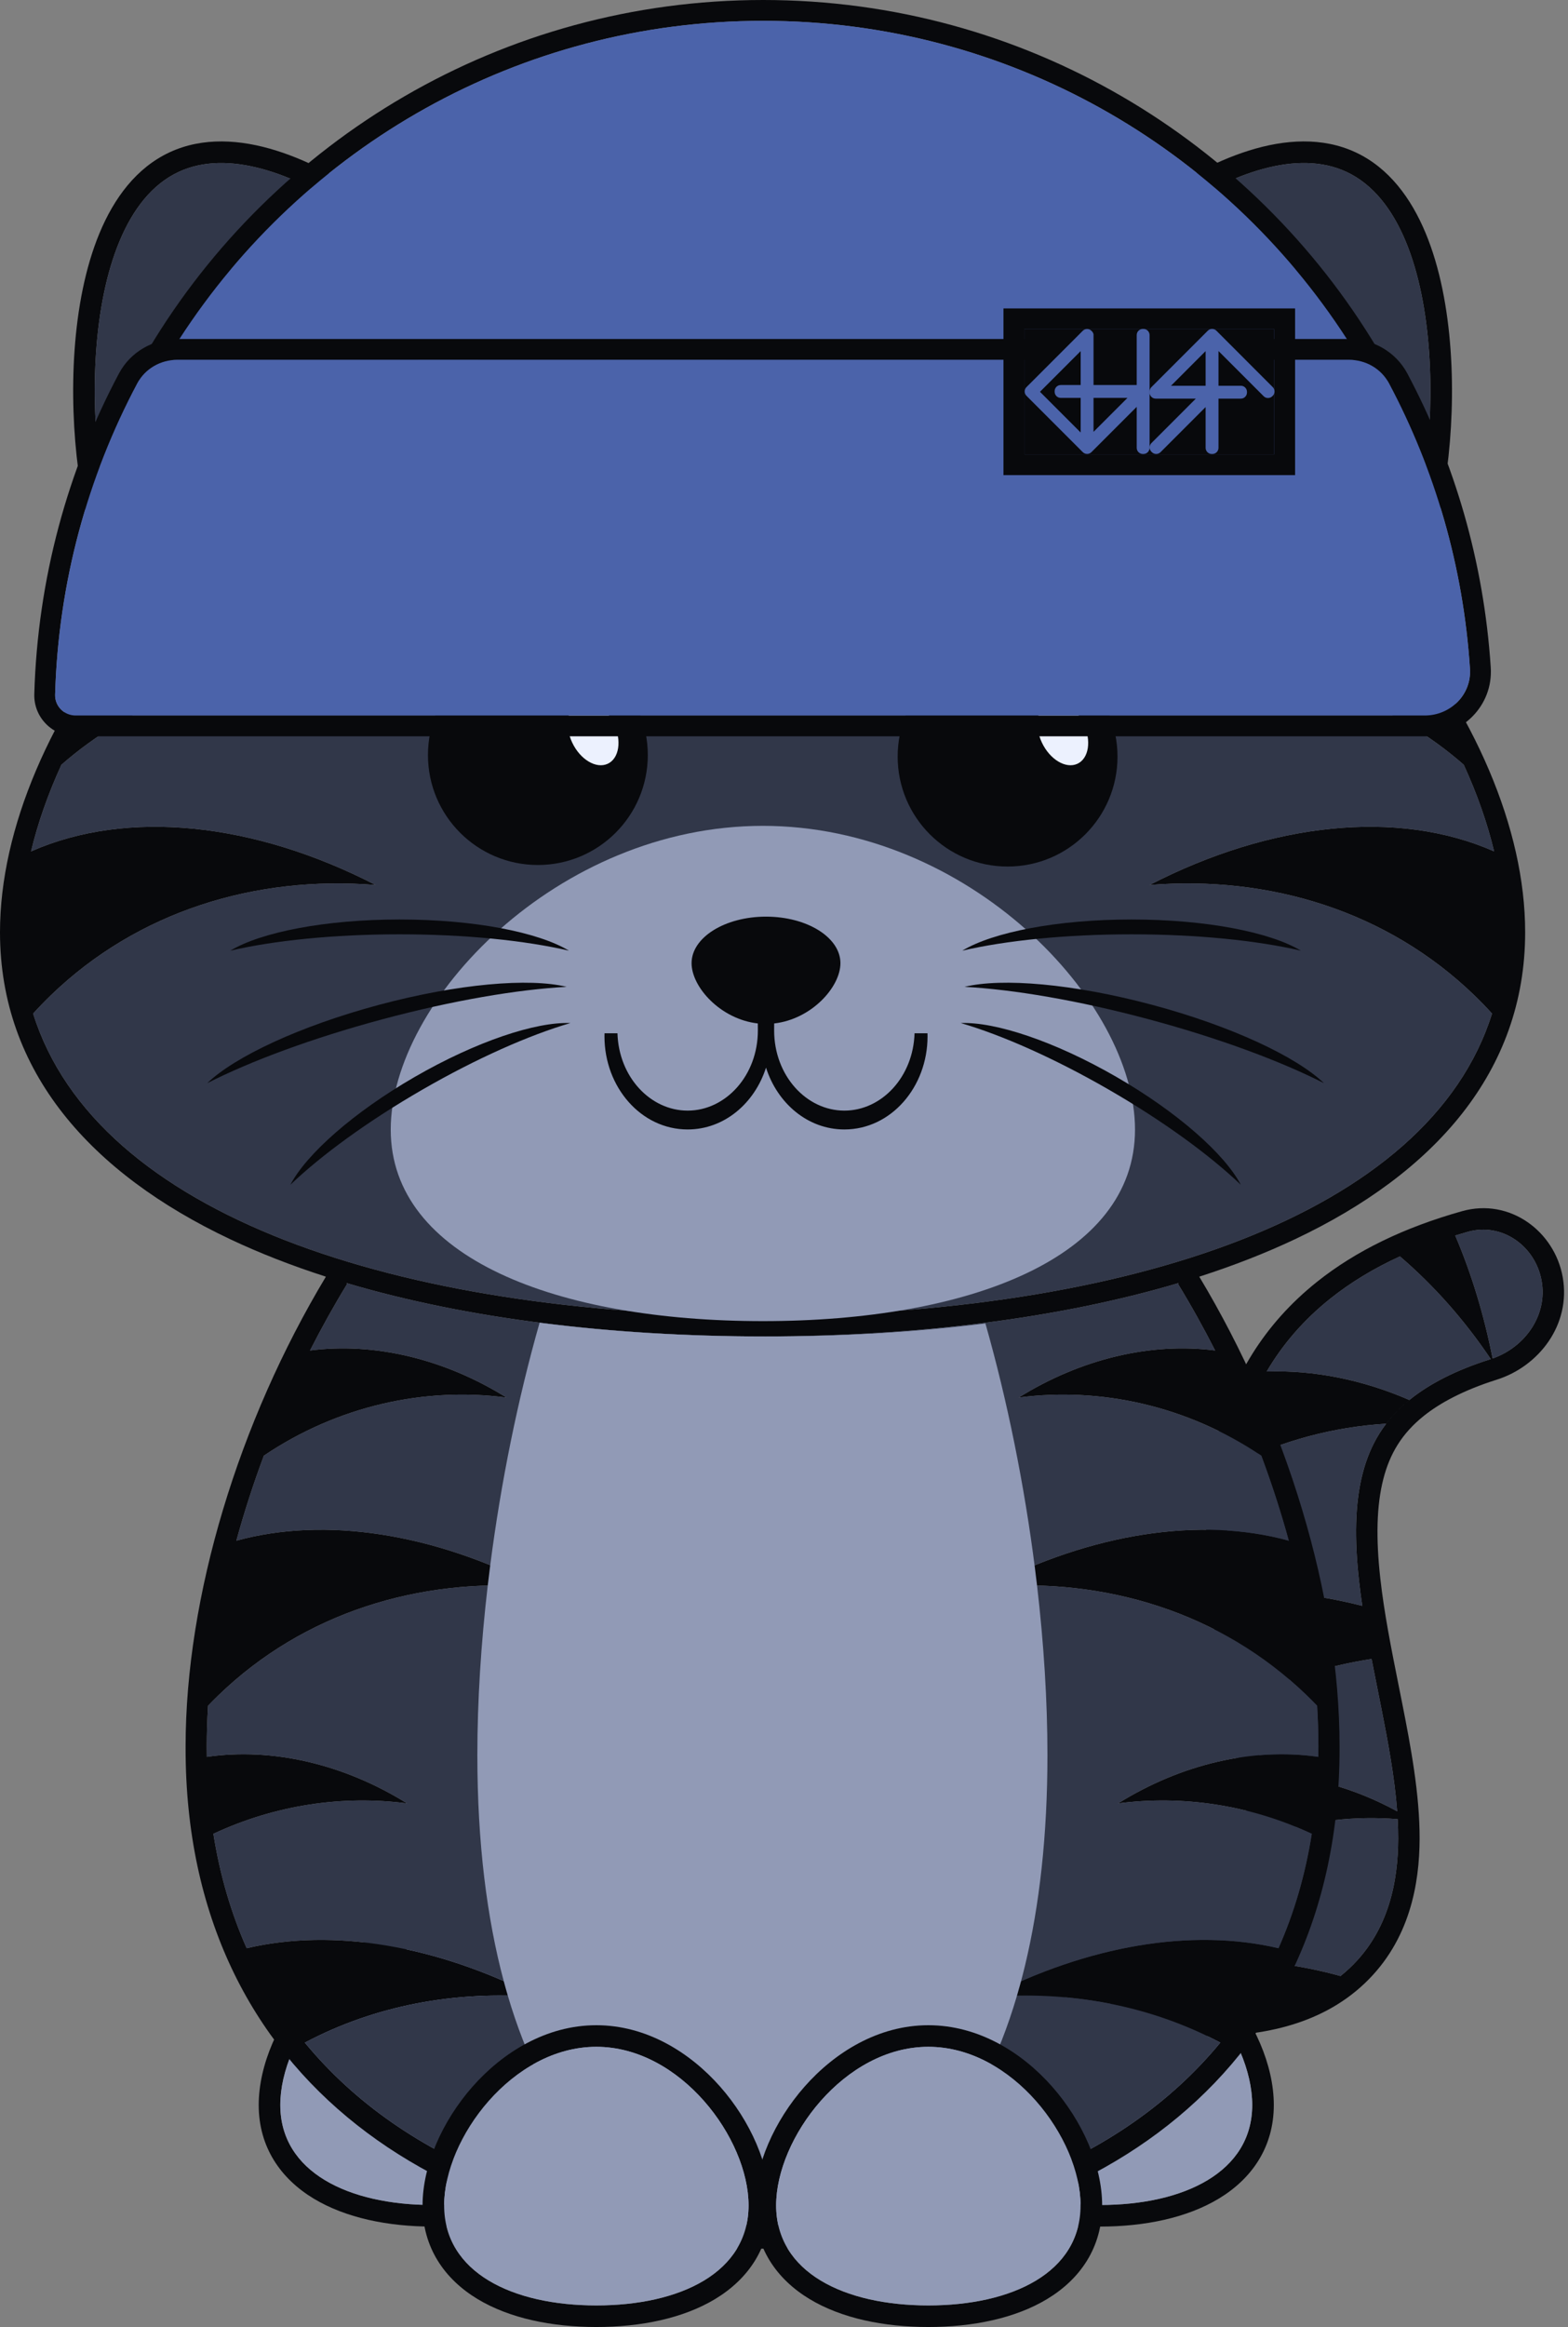 <svg width="366" height="543" viewBox="0 0 366 543" fill="none" xmlns="http://www.w3.org/2000/svg">
<rect x="0" y="0" width="366" height="543" fill="#808080" stroke="none"/>
<path fill-rule="evenodd" clip-rule="evenodd" d="M128.678 513.041C121.201 517.552 111.317 519.565 100.953 519.565C90.589 519.565 80.705 517.552 73.228 513.041C65.544 508.405 60.387 501.058 60.387 491.185C60.387 481.84 65.026 471.451 72.052 463.482C79.115 455.469 89.271 449.145 100.953 449.145C112.635 449.145 122.792 455.469 129.855 463.482C136.88 471.451 141.52 481.84 141.52 491.185C141.52 501.058 136.363 508.405 128.678 513.041ZM100.953 514.528C120.575 514.528 136.482 506.841 136.482 491.185C136.482 475.529 120.575 454.182 100.953 454.182C81.331 454.182 65.424 475.529 65.424 491.185C65.424 506.841 81.331 514.528 100.953 514.528Z" fill="#08090C"/>
<path d="M136.482 491.185C136.482 506.841 120.575 514.528 100.953 514.528C81.331 514.528 65.424 506.841 65.424 491.185C65.424 475.529 81.331 454.182 100.953 454.182C120.575 454.182 136.482 475.529 136.482 491.185Z" fill="#919AB6"/>
<path fill-rule="evenodd" clip-rule="evenodd" d="M284.489 513.041C277.012 517.552 267.128 519.565 256.764 519.565C246.4 519.565 236.517 517.552 229.039 513.041C221.355 508.405 216.198 501.058 216.198 491.185C216.198 481.84 220.838 471.451 227.863 463.482C234.926 455.469 245.082 449.145 256.764 449.145C268.447 449.145 278.603 455.469 285.666 463.482C292.691 471.451 297.331 481.84 297.331 491.185C297.331 501.058 292.174 508.405 284.489 513.041ZM256.764 514.528C276.387 514.528 292.293 506.841 292.293 491.185C292.293 475.529 276.387 454.182 256.764 454.182C237.142 454.182 221.235 475.529 221.235 491.185C221.235 506.841 237.142 514.528 256.764 514.528Z" fill="#08090C"/>
<path d="M292.293 491.185C292.293 506.841 276.387 514.528 256.764 514.528C237.142 514.528 221.235 506.841 221.235 491.185C221.235 475.529 237.142 454.182 256.764 454.182C276.387 454.182 292.293 475.529 292.293 491.185Z" fill="#919AB6"/>
<path fill-rule="evenodd" clip-rule="evenodd" d="M236.01 468.186C252.941 472.484 267.133 474.812 278.938 475.108C293.691 475.477 308.064 472.733 318.504 462.846C329.144 452.771 331.33 439.441 331.364 429.084C331.399 418.76 329.283 407.482 327.35 397.717C327.063 396.266 326.775 394.826 326.49 393.403C324.722 384.568 323.083 376.36 322.184 368.266C321.145 358.914 321.308 351.257 322.912 345.053C324.397 339.304 327.172 334.512 332.371 330.371C336.044 327.445 341.431 324.451 349.371 321.943C359.231 318.828 366.716 309.097 364.774 298.049C362.89 287.334 352.432 279.485 341.269 282.624C327.818 286.407 316.543 291.839 307.449 299.083C294.818 309.145 287.626 321.725 284.184 335.045C280.859 347.911 281.134 361.027 282.429 372.683C283.537 382.657 285.548 392.685 287.284 401.342L287.304 401.438L287.304 401.44L287.307 401.457C287.583 402.834 287.852 404.175 288.111 405.482C290.139 415.731 291.383 423.215 291.364 428.951C291.355 431.823 291.026 433.252 290.823 433.85C289.921 434.274 286.986 435.296 279.938 435.12C272.295 434.929 261.586 433.357 246.854 429.668C236.339 427.035 225.271 432.924 222.166 443.583C219.091 454.136 225.121 465.422 236.01 468.186ZM290.669 434.208C290.667 434.206 290.681 434.177 290.714 434.128C290.687 434.186 290.67 434.21 290.669 434.208ZM259.11 468.033C252.451 466.917 245.177 465.354 237.24 463.34C229.211 461.302 224.649 452.935 226.966 444.981C229.283 437.028 237.603 432.506 245.639 434.518C254.845 436.823 262.598 438.338 269.102 439.209C267.951 441.456 266.884 443.706 265.902 445.955C268.245 443.752 270.748 441.665 273.407 439.71C275.721 439.936 277.852 440.07 279.813 440.119C290.608 440.389 293.776 438.06 294.438 437.433C294.952 436.947 296.344 435.249 296.364 428.968C296.366 428.637 296.363 428.302 296.357 427.963C306.169 424.819 316.338 423.691 326.242 424.493C326.326 426.038 326.369 427.565 326.364 429.068C326.332 438.851 324.255 450.514 315.066 459.216C314.366 459.878 313.645 460.505 312.902 461.099C293.731 455.804 275.133 456.349 260.073 463.322C259.704 464.901 259.383 466.472 259.11 468.033ZM326.124 422.66C316.073 417.177 305.286 414.207 294.79 414.01C294.846 414.337 294.9 414.66 294.953 414.981C294.424 411.779 293.765 408.299 293.016 404.512C292.755 403.193 292.484 401.84 292.207 400.459L292.206 400.456L292.205 400.45C291.877 398.817 291.542 397.143 291.205 395.438L291.3 395.918C300.41 391.612 310.118 388.684 320.148 387.112C320.612 389.511 321.097 391.933 321.587 394.384L321.602 394.459C321.882 395.859 322.164 397.268 322.445 398.687C323.971 406.4 325.537 414.72 326.124 422.66ZM317.985 374.721C317.693 372.746 317.433 370.78 317.215 368.818C316.144 359.179 316.252 350.84 318.071 343.802C319.801 337.104 323.129 331.34 329.256 326.46C333.497 323.081 339.459 319.83 347.865 317.175C347.9 317.164 347.935 317.153 347.97 317.141C341.913 308.126 334.792 300.054 326.772 293.175C320.677 295.965 315.283 299.235 310.564 302.994C304.182 308.078 299.306 313.841 295.672 320.038C306.694 319.671 318.088 321.96 328.977 326.684C326.843 328.417 325.056 330.26 323.563 332.216C311.434 332.948 299.254 336.126 287.82 341.857C286.057 351.836 286.313 361.933 287.311 371.33L287.31 371.322C297.121 370.899 307.465 372.056 317.985 374.721ZM339.679 288.304C343.446 297.141 346.39 306.776 348.404 316.996C356.014 314.331 361.251 306.887 359.849 298.915C358.415 290.756 350.597 285.195 342.623 287.437C341.628 287.717 340.647 288.006 339.679 288.304Z" fill="#08090C"/>
<path d="M348.404 316.996C346.39 306.776 343.446 297.141 339.679 288.304C340.647 288.006 341.628 287.717 342.623 287.437C350.597 285.195 358.415 290.756 359.849 298.915C361.251 306.887 356.014 314.331 348.404 316.996Z" fill="#313749"/>
<path d="M317.215 368.818C317.433 370.78 317.693 372.746 317.985 374.721C307.465 372.056 297.121 370.899 287.31 371.322L287.311 371.33C286.313 361.933 286.057 351.836 287.82 341.857C299.254 336.126 311.434 332.948 323.563 332.216C325.056 330.26 326.843 328.417 328.977 326.684C318.088 321.96 306.694 319.671 295.672 320.038C299.306 313.841 304.182 308.078 310.564 302.994C315.283 299.235 320.677 295.965 326.772 293.175C334.792 300.054 341.913 308.126 347.97 317.141C347.935 317.153 347.9 317.164 347.865 317.175C339.459 319.83 333.497 323.081 329.256 326.46C323.129 331.34 319.801 337.104 318.071 343.802C316.252 350.84 316.144 359.179 317.215 368.818Z" fill="#313749"/>
<path d="M294.79 414.01C305.286 414.207 316.073 417.177 326.124 422.66C325.537 414.72 323.971 406.4 322.445 398.687C322.164 397.268 321.882 395.859 321.602 394.459L321.587 394.384C321.097 391.933 320.612 389.511 320.148 387.112C310.118 388.684 300.41 391.612 291.3 395.918L291.205 395.438C291.542 397.143 291.877 398.817 292.205 400.45L292.206 400.456L292.207 400.459C292.484 401.84 292.755 403.193 293.016 404.512C293.765 408.299 294.424 411.779 294.953 414.981C294.9 414.66 294.846 414.337 294.79 414.01Z" fill="#313749"/>
<path d="M237.24 463.34C245.177 465.354 252.451 466.917 259.11 468.033C259.383 466.472 259.704 464.901 260.073 463.322C275.133 456.349 293.731 455.804 312.902 461.099C313.645 460.505 314.366 459.878 315.066 459.216C324.255 450.514 326.332 438.851 326.364 429.068C326.369 427.565 326.326 426.038 326.242 424.493C316.338 423.691 306.169 424.819 296.357 427.963C296.363 428.302 296.366 428.637 296.364 428.968C296.344 435.249 294.952 436.947 294.438 437.433C293.776 438.06 290.608 440.389 279.813 440.119C277.852 440.07 275.721 439.936 273.407 439.71C270.748 441.665 268.245 443.752 265.902 445.955C266.884 443.706 267.951 441.456 269.102 439.209C262.598 438.338 254.845 436.823 245.639 434.518C237.603 432.506 229.283 437.028 226.966 444.981C224.649 452.935 229.211 461.302 237.24 463.34Z" fill="#313749"/>
<path fill-rule="evenodd" clip-rule="evenodd" d="M235.334 80.586C217.368 74.465 198.087 70.912 178 70.834C157.913 70.912 138.632 74.465 120.666 80.586C118.031 76.302 114.347 71.584 110.064 66.904C104.188 60.483 96.94 53.868 89.144 48.215C81.376 42.583 72.874 37.767 64.491 35.14C56.141 32.522 47.359 31.917 39.571 35.548C31.782 39.18 26.602 46.296 23.239 54.376C19.864 62.487 18.087 72.095 17.409 81.666C16.728 91.272 17.137 101.076 18.278 109.704C19.409 118.248 21.302 125.988 23.781 131.304C25.732 135.488 28.45 139.071 31.733 142.046C11.891 166.167 0 193.244 0 217.531C0 250.084 21.259 273.814 53.678 289.145C60.62 292.427 68.11 295.347 76.07 297.908C55.711 331.782 43.322 372.412 43.322 407.538L43.323 407.787L43.322 408.036C43.322 446.949 58.539 476.347 83.368 495.898C107.921 515.232 141.458 524.625 178 524.72C214.542 524.625 248.079 515.232 272.632 495.898C297.46 476.347 312.678 446.949 312.678 408.036L312.677 407.787L312.678 407.538C312.678 372.412 300.289 331.782 279.93 297.908C287.89 295.347 295.38 292.427 302.322 289.145C334.741 273.814 356 250.084 356 217.53C356 193.244 344.109 166.167 324.267 142.046C327.55 139.071 330.268 135.488 332.219 131.304C334.698 125.988 336.591 118.248 337.722 109.704C338.863 101.076 339.272 91.272 338.591 81.666C337.913 72.095 336.136 62.486 332.761 54.376C329.398 46.296 324.218 39.18 316.429 35.548C308.641 31.917 299.859 32.522 291.509 35.14C283.126 37.767 274.624 42.583 266.856 48.215C259.06 53.868 251.812 60.483 245.936 66.904C241.653 71.584 237.969 76.302 235.334 80.586ZM178 519.3C222.332 519.183 261.439 505.069 284.836 476.641C268.453 467.943 249.648 464.46 230.571 466.008C253.938 453.964 278.176 449.844 298.421 454.611C302.028 446.486 304.662 437.587 306.191 427.913C291.69 421.134 275.964 418.856 260.992 420.811C275.757 411.633 292.374 407.751 307.719 409.956C307.732 409.155 307.739 408.349 307.739 407.538C307.739 404.412 307.637 401.237 307.438 398.025C306.634 397.186 305.811 396.36 304.969 395.547C285.035 376.296 258.087 368.063 230.571 370.296C254.871 357.772 280.111 353.816 300.825 359.512C299.01 352.881 296.864 346.246 294.411 339.678C277.021 327.965 256.797 323.624 237.788 326.107C252.271 317.104 268.535 313.197 283.633 315.132C280.926 309.807 278.022 304.596 274.934 299.542L275.114 299.487L275.067 299.411C247.059 307.72 213.664 311.806 178 311.856C142.336 311.806 108.941 307.72 80.933 299.411L80.886 299.487L81.066 299.542C77.978 304.596 75.074 309.807 72.367 315.132C87.465 313.197 103.729 317.104 118.212 326.107C99.203 323.624 78.979 327.965 61.589 339.678C59.136 346.246 56.99 352.881 55.175 359.512C75.889 353.816 101.129 357.772 125.429 370.296C97.913 368.063 70.965 376.296 51.031 395.547C50.189 396.36 49.366 397.186 48.562 398.025C48.363 401.237 48.261 404.412 48.261 407.538C48.261 408.349 48.268 409.155 48.282 409.956C63.626 407.751 80.243 411.633 95.008 420.811C80.036 418.856 64.31 421.134 49.809 427.913C51.338 437.587 53.972 446.486 57.579 454.611C77.824 449.844 102.062 453.965 125.429 466.008C106.352 464.46 87.547 467.943 71.164 476.641C94.561 505.069 133.668 519.183 178 519.3ZM178 307.021C262.946 306.899 333.521 283.648 348.268 236.513C346.94 235.05 345.556 233.623 344.117 232.234C323.81 212.623 296.358 204.236 268.328 206.51C296.666 191.905 326.26 188.738 348.753 198.667C347.159 192.014 344.773 185.236 341.666 178.454C339.697 176.729 337.63 175.076 335.468 173.505C317.197 160.231 295.534 155.241 275.231 157.892C289.93 148.755 306.432 144.77 321.764 146.691C301.736 121.758 272.687 99.554 238.516 86.859C224.217 100.974 213.528 120.573 207.315 142.554C206.808 119.7 210.55 98.028 217.959 80.565L218.184 80.62C208.272 78.205 198.028 76.61 187.536 75.977L178 158.557L168.464 75.977C157.972 76.61 147.728 78.205 137.816 80.62L138.041 80.565C145.45 98.028 149.192 119.7 148.685 142.554C142.472 120.573 131.783 100.974 117.484 86.859C83.313 99.554 54.264 121.758 34.236 146.691C49.568 144.77 66.07 148.755 80.769 157.893C60.466 155.241 38.803 160.231 20.532 173.505C18.37 175.077 16.303 176.729 14.334 178.454C11.227 185.236 8.841 192.014 7.247 198.667C29.74 188.739 59.334 191.905 87.672 206.51C59.642 204.236 32.19 212.623 11.883 232.234C10.444 233.623 9.06 235.05 7.732 236.513C22.479 283.648 93.054 306.899 178 307.021ZM314.3 40.114C291.386 29.429 252.937 62.481 240.196 82.317C246.014 84.476 251.685 86.904 257.191 89.567C256.413 89.191 255.633 88.82 254.849 88.453C256.327 86.298 258.148 84.052 260.157 81.857C263.649 78.041 267.951 74.114 272.588 70.752C277.197 67.41 282.323 64.49 287.46 62.88C292.566 61.28 298.222 60.816 303.364 63.214C308.505 65.611 311.786 70.242 313.842 75.182C315.91 80.152 316.969 85.956 317.371 91.635C317.776 97.348 317.533 103.168 316.855 108.296C316.188 113.34 315.055 118.057 313.493 121.405C312.585 123.353 311.422 125.09 310.059 126.617C313.912 130.369 317.568 134.237 321.01 138.196C323.778 135.656 326.037 132.64 327.653 129.175C336.328 110.572 339.197 51.724 314.3 40.114ZM41.7 40.114C64.614 29.429 103.063 62.482 115.804 82.317C109.986 84.476 104.315 86.904 98.809 89.567C99.587 89.191 100.367 88.82 101.151 88.453C99.673 86.298 97.852 84.052 95.843 81.857C92.351 78.041 88.049 74.114 83.412 70.752C78.803 67.41 73.677 64.49 68.54 62.88C63.434 61.28 57.778 60.816 52.636 63.214C47.495 65.612 44.214 70.242 42.158 75.182C40.09 80.152 39.031 85.956 38.629 91.635C38.224 97.348 38.467 103.168 39.145 108.296C39.812 113.34 40.945 118.057 42.507 121.405C43.415 123.353 44.578 125.09 45.941 126.617C42.088 130.369 38.432 134.237 34.99 138.196C32.222 135.656 29.963 132.64 28.347 129.175C19.672 110.572 16.803 51.724 41.7 40.114Z" fill="#08090C"/>
<path d="M115.804 82.317C103.063 62.482 64.614 29.429 41.7 40.114C16.803 51.724 19.672 110.572 28.347 129.175C29.963 132.64 32.222 135.656 34.99 138.196C38.432 134.237 42.088 130.369 45.941 126.617C44.578 125.09 43.415 123.353 42.507 121.405C40.945 118.057 39.812 113.34 39.145 108.296C38.467 103.168 38.224 97.348 38.629 91.635C39.031 85.956 40.09 80.152 42.158 75.182C44.214 70.242 47.495 65.612 52.636 63.214C57.778 60.816 63.434 61.28 68.54 62.88C73.677 64.49 78.803 67.41 83.412 70.752C88.049 74.114 92.351 78.041 95.843 81.857C97.852 84.052 99.673 86.298 101.151 88.453C100.367 88.82 99.587 89.191 98.809 89.567C104.315 86.904 109.986 84.476 115.804 82.317Z" fill="#313749"/>
<path d="M240.196 82.317C252.937 62.481 291.386 29.429 314.3 40.114C339.197 51.724 336.328 110.572 327.653 129.175C326.037 132.64 323.778 135.656 321.01 138.196C317.568 134.237 313.912 130.369 310.059 126.617C311.422 125.09 312.585 123.353 313.493 121.405C315.055 118.057 316.188 113.34 316.855 108.296C317.533 103.168 317.776 97.348 317.371 91.635C316.969 85.956 315.91 80.152 313.842 75.182C311.786 70.242 308.505 65.611 303.364 63.214C298.222 60.816 292.566 61.28 287.46 62.88C282.323 64.49 277.197 67.41 272.588 70.752C267.951 74.114 263.649 78.041 260.157 81.857C258.148 84.052 256.327 86.298 254.849 88.453C255.633 88.82 256.413 89.191 257.191 89.567C251.685 86.904 246.014 84.476 240.196 82.317Z" fill="#313749"/>
<path d="M178 307.021C262.946 306.899 333.521 283.648 348.268 236.513C346.94 235.05 345.556 233.623 344.117 232.234C323.81 212.623 296.358 204.236 268.328 206.51C296.666 191.905 326.26 188.738 348.753 198.667C347.159 192.014 344.773 185.236 341.666 178.454C339.697 176.729 337.63 175.076 335.468 173.505C317.197 160.231 295.534 155.241 275.231 157.892C289.93 148.755 306.432 144.77 321.764 146.691C301.736 121.758 272.687 99.554 238.516 86.859C224.217 100.974 213.528 120.573 207.315 142.554C206.808 119.7 210.55 98.028 217.959 80.565L218.184 80.62C208.272 78.205 198.028 76.61 187.536 75.977L178 158.557L168.464 75.977C157.972 76.61 147.728 78.205 137.816 80.62L138.041 80.565C145.45 98.028 149.192 119.7 148.685 142.554C142.472 120.573 131.783 100.974 117.484 86.859C83.313 99.554 54.264 121.758 34.236 146.691C49.568 144.77 66.07 148.755 80.769 157.893C60.466 155.241 38.803 160.231 20.532 173.505C18.37 175.077 16.303 176.729 14.334 178.454C11.227 185.236 8.841 192.014 7.247 198.667C29.74 188.739 59.334 191.905 87.672 206.51C59.642 204.236 32.19 212.623 11.883 232.234C10.444 233.623 9.06 235.05 7.732 236.513C22.479 283.648 93.054 306.899 178 307.021Z" fill="#313749"/>
<path d="M178 519.3C222.332 519.183 261.439 505.069 284.836 476.641C268.453 467.943 249.648 464.46 230.571 466.008C253.938 453.964 278.176 449.844 298.421 454.611C302.028 446.486 304.662 437.587 306.191 427.913C291.69 421.134 275.964 418.856 260.992 420.811C275.757 411.633 292.374 407.751 307.719 409.956C307.732 409.155 307.739 408.349 307.739 407.538C307.739 404.412 307.637 401.237 307.438 398.025C306.634 397.186 305.811 396.36 304.969 395.547C285.035 376.296 258.087 368.063 230.571 370.296C254.871 357.772 280.111 353.816 300.825 359.512C299.01 352.881 296.864 346.246 294.411 339.678C277.021 327.965 256.797 323.624 237.788 326.107C252.271 317.104 268.535 313.197 283.633 315.132C280.926 309.807 278.022 304.596 274.934 299.542L275.114 299.487L275.067 299.411C247.059 307.72 213.664 311.806 178 311.856C142.336 311.806 108.941 307.72 80.933 299.411L80.886 299.487L81.066 299.542C77.978 304.596 75.074 309.807 72.367 315.132C87.465 313.197 103.729 317.104 118.212 326.107C99.203 323.624 78.979 327.965 61.589 339.678C59.136 346.246 56.99 352.881 55.175 359.512C75.889 353.816 101.129 357.772 125.429 370.296C97.913 368.063 70.965 376.296 51.031 395.547C50.189 396.36 49.366 397.186 48.562 398.025C48.363 401.237 48.261 404.412 48.261 407.538C48.261 408.349 48.268 409.155 48.282 409.956C63.626 407.751 80.243 411.633 95.008 420.811C80.036 418.856 64.31 421.134 49.809 427.913C51.338 437.587 53.972 446.486 57.579 454.611C77.824 449.844 102.062 453.965 125.429 466.008C106.352 464.46 87.547 467.943 71.164 476.641C94.561 505.069 133.668 519.183 178 519.3Z" fill="#313749"/>
<path d="M241.586 366.029C239.115 346.545 235.149 326.867 230.012 308.822C213.715 310.853 196.472 311.857 178.67 311.857C160.365 311.857 142.653 310.796 125.953 308.648C120.861 326.496 116.916 345.948 114.43 365.234C114.43 365.234 114.43 365.234 114.43 365.234C114.226 366.817 114.032 368.398 113.848 369.977C117.685 369.874 121.551 369.981 125.429 370.296C125.429 370.296 125.428 370.296 125.429 370.296C121.551 369.981 117.685 369.874 113.848 369.977C112.268 383.527 111.423 396.922 111.423 409.544C111.423 429.934 113.627 447.501 117.576 462.271C117.883 463.42 118.201 464.552 118.529 465.668C127.045 494.618 142.53 512.174 161.199 518.562C166.878 519.055 172.673 519.301 178.558 519.301C183.895 519.301 189.157 519.099 194.326 518.693C213.158 512.421 228.792 494.84 237.37 465.722C237.606 464.923 237.836 464.115 238.061 463.299C238.093 463.182 238.125 463.065 238.157 462.947C238.541 461.538 238.909 460.104 239.26 458.644C239.261 458.639 239.263 458.635 239.264 458.63C242.63 444.639 244.492 428.284 244.492 409.544C244.492 396.911 243.646 383.504 242.063 369.942C241.891 368.468 241.71 366.992 241.521 365.514C241.543 365.686 241.565 365.857 241.586 366.029C241.586 366.029 241.586 366.029 241.586 366.029Z" fill="#919AB6"/>
<path fill-rule="evenodd" clip-rule="evenodd" d="M166.923 536.476C159.446 540.986 149.562 543 139.198 543C128.834 543 118.95 540.986 111.473 536.476C103.788 531.84 98.632 524.493 98.632 514.62C98.632 505.274 103.271 494.886 110.296 486.916C117.36 478.903 127.516 472.579 139.198 472.579C150.88 472.579 161.036 478.903 168.1 486.916C175.125 494.886 179.765 505.274 179.765 514.62C179.765 524.493 174.608 531.84 166.923 536.476ZM139.198 537.963C158.82 537.963 174.727 530.276 174.727 514.62C174.727 498.964 158.82 477.617 139.198 477.617C119.576 477.617 103.669 498.964 103.669 514.62C103.669 530.276 119.576 537.963 139.198 537.963Z" fill="#08090C"/>
<path d="M174.727 514.62C174.727 530.276 158.82 537.963 139.198 537.963C119.576 537.963 103.669 530.276 103.669 514.62C103.669 498.964 119.576 477.617 139.198 477.617C158.82 477.617 174.727 498.964 174.727 514.62Z" fill="#919AB6"/>
<path fill-rule="evenodd" clip-rule="evenodd" d="M244.419 536.476C236.942 540.986 227.058 543 216.694 543C206.33 543 196.446 540.986 188.969 536.476C181.285 531.84 176.128 524.493 176.128 514.62C176.128 505.274 180.767 494.886 187.793 486.916C194.856 478.903 205.012 472.579 216.694 472.579C228.376 472.579 238.533 478.903 245.596 486.916C252.621 494.886 257.261 505.274 257.261 514.62C257.261 524.493 252.104 531.84 244.419 536.476ZM216.694 537.963C236.316 537.963 252.223 530.276 252.223 514.62C252.223 498.964 236.316 477.617 216.694 477.617C197.072 477.617 181.165 498.964 181.165 514.62C181.165 530.276 197.072 537.963 216.694 537.963Z" fill="#08090C"/>
<path d="M252.223 514.62C252.223 530.276 236.316 537.963 216.694 537.963C197.072 537.963 181.165 530.276 181.165 514.62C181.165 498.964 197.072 477.617 216.694 477.617C236.316 477.617 252.223 498.964 252.223 514.62Z" fill="#919AB6"/>
<path d="M264.933 263.575C264.933 293.559 226.042 308.28 178.068 308.28C130.094 308.28 91.204 293.559 91.204 263.575C91.204 233.592 130.094 192.708 178.068 192.708C226.042 192.708 264.933 233.592 264.933 263.575Z" fill="#919AB6"/>
<path d="M178.799 213.895C169.205 213.895 161.427 218.756 161.427 224.753C161.427 230.346 168.193 237.836 176.89 238.819L176.899 240.337C176.899 240.38 176.899 240.423 176.899 240.466C176.899 250.967 169.394 259.159 160.508 259.159C151.804 259.159 144.428 251.304 144.127 241.108L141.105 241.108C141.098 241.346 141.095 241.586 141.095 241.826V241.856C141.102 253.665 149.624 263.556 160.508 263.556C169.049 263.556 176.145 257.452 178.8 249.127C181.454 257.453 188.55 263.556 197.091 263.556C207.979 263.556 216.504 253.656 216.504 241.84C216.504 241.595 216.501 241.352 216.494 241.109L213.472 241.109C213.17 251.304 205.795 259.159 197.091 259.159C188.205 259.159 180.7 250.967 180.7 240.466C180.7 240.442 180.7 240.417 180.7 240.393C180.7 240.375 180.7 240.356 180.7 240.337L180.709 238.819C189.406 237.836 196.172 230.346 196.172 224.753C196.172 218.756 188.394 213.895 178.799 213.895Z" fill="#08090C"/>
<circle cx="125.55" cy="176.187" r="25.657" fill="#08090C"/>
<ellipse cx="5.341" cy="7.9" rx="5.341" ry="7.9" transform="matrix(0.91 -0.415 0.43 0.903 130.181 166.18)" fill="#ECF1FE"/>
<circle cx="235.189" cy="176.548" r="25.657" fill="#08090C"/>
<ellipse cx="5.341" cy="7.9" rx="5.341" ry="7.9" transform="matrix(0.91 -0.415 0.43 0.903 239.816 166.18)" fill="#ECF1FE"/>
<path d="M225.141 230.277C236.522 230.883 251.72 233.446 268.081 237.83C284.442 242.214 298.886 247.594 309.046 252.759C302.584 246.565 287.414 239.426 268.977 234.486C250.541 229.546 233.833 228.143 225.141 230.277Z" fill="#08090C"/>
<path d="M224.603 221.838C234.75 219.478 248.713 218.021 264.126 218.021C279.54 218.021 293.503 219.478 303.65 221.838C296.512 217.528 281.496 214.558 264.126 214.558C246.757 214.558 231.741 217.528 224.603 221.838Z" fill="#08090C"/>
<path d="M224.259 238.724C233.83 241.524 246.106 246.929 258.853 254.288C271.599 261.648 282.418 269.577 289.629 276.465C285.881 269.324 274.948 259.583 260.584 251.29C246.22 242.997 232.317 238.399 224.259 238.724Z" fill="#08090C"/>
<path d="M132.265 230.277C120.884 230.883 105.685 233.446 89.324 237.83C72.963 242.214 58.519 247.593 48.36 252.759C54.821 246.565 69.992 239.426 88.428 234.486C106.865 229.546 123.572 228.143 132.265 230.277Z" fill="#08090C"/>
<path d="M132.802 221.838C122.656 219.478 108.693 218.02 93.279 218.02C77.865 218.02 63.902 219.478 53.755 221.838C60.894 217.528 75.91 214.558 93.279 214.558C110.648 214.558 125.664 217.528 132.802 221.838Z" fill="#08090C"/>
<path d="M133.147 238.724C123.576 241.524 111.3 246.929 98.553 254.288C85.806 261.648 74.988 269.577 67.777 276.465C71.525 269.324 82.458 259.583 96.822 251.29C111.186 242.997 125.089 238.399 133.147 238.724Z" fill="#08090C"/>
<path fill-rule="evenodd" clip-rule="evenodd" d="M30.299 88.821L34.688 81.472C63.823 32.688 117.156 0 178.129 0C239.102 0 292.435 32.688 321.57 81.472L325.958 88.821H30.299ZM317.399 83.963C316.42 82.324 315.414 80.705 314.38 79.105C285.514 34.429 235.275 4.858 178.129 4.858C120.983 4.858 70.743 34.429 41.878 79.105C40.844 80.705 39.838 82.324 38.859 83.963H317.399Z" fill="#08090C"/>
<path d="M314.38 79.105C315.414 80.705 316.42 82.324 317.399 83.963H38.859C39.838 82.324 40.844 80.705 41.878 79.105C70.743 34.429 120.983 4.858 178.129 4.858C235.275 4.858 285.514 34.429 314.38 79.105Z" fill="#4B63AA"/>
<path fill-rule="evenodd" clip-rule="evenodd" d="M8.004 161.961C8.782 134.993 15.836 109.588 27.759 87.165C30.474 82.059 35.797 79.106 41.372 79.106H314.891C320.466 79.106 325.789 82.059 328.505 87.165C339.506 107.856 346.363 131.087 347.967 155.744C348.554 164.766 341.182 171.817 332.566 171.817L17.648 171.817C12.32 171.817 7.845 167.471 8.004 161.961ZM32.048 89.446C33.872 86.016 37.488 83.964 41.372 83.964H314.891C318.775 83.964 322.391 86.016 324.215 89.446C334.901 109.543 341.56 132.106 343.119 156.059C343.51 162.07 338.59 166.959 332.566 166.959L17.648 166.959C14.965 166.959 12.783 164.783 12.86 162.101C13.616 135.899 20.468 111.224 32.048 89.446Z" fill="#08090C"/>
<path d="M41.372 83.964C37.488 83.964 33.872 86.016 32.048 89.446C20.468 111.224 13.616 135.899 12.86 162.101C12.783 164.783 14.965 166.959 17.648 166.959L332.566 166.959C338.59 166.959 343.51 162.07 343.119 156.059C341.56 132.106 334.901 109.543 324.215 89.446C322.391 86.016 318.775 83.964 314.891 83.964H41.372Z" fill="#4B63AA"/>
<path fill-rule="evenodd" clip-rule="evenodd" d="M234.225 71.973H302.299V110.868H234.225V71.973ZM239.083 76.831V106.01H297.441V76.831H239.083Z" fill="#08090C"/>
<path d="M239.083 76.831H297.441V106.01H239.083V76.831Z" fill="#08090C"/>
<path fill-rule="evenodd" clip-rule="evenodd" d="M284.418 90.013V81.909L294.961 92.459C295.52 93.018 296.425 93.018 296.984 92.459L297.085 92.358C297.644 91.799 297.644 90.893 297.085 90.334L283.937 77.177C283.448 76.688 282.693 76.627 282.138 76.994C282.059 77.046 281.984 77.107 281.914 77.177L281.813 77.278L281.811 77.281L268.766 90.334C268.549 90.551 268.416 90.82 268.368 91.101C268.341 91.211 268.326 91.326 268.326 91.444V91.587C268.326 92.378 268.967 93.018 269.757 93.018H279.13L268.766 103.39C268.207 103.949 268.207 104.855 268.766 105.414L268.867 105.515C269.425 106.074 270.331 106.074 270.89 105.515L281.414 94.984V104.504C281.414 105.295 282.054 105.936 282.844 105.936H282.987C283.777 105.936 284.418 105.295 284.418 104.504V93.018H289.639C290.428 93.018 291.069 92.378 291.069 91.587V91.444C291.069 90.653 290.428 90.013 289.639 90.013H284.418ZM273.335 90.013H281.414V81.928L273.335 90.013Z" fill="#4B63AA"/>
<path fill-rule="evenodd" clip-rule="evenodd" d="M265.33 78.188C265.33 77.398 265.971 76.758 266.76 76.758H266.903C267.693 76.758 268.333 77.398 268.333 78.188V91.883L268.355 91.906L268.333 91.928V104.505C268.333 105.295 267.693 105.936 266.903 105.936H266.76C265.971 105.936 265.33 105.295 265.33 104.505V94.932L254.761 105.506C254.202 106.064 253.297 106.064 252.739 105.506L239.596 92.358C239.527 92.288 239.466 92.213 239.413 92.134C239.256 91.895 239.177 91.619 239.178 91.343C239.178 91.253 239.187 91.163 239.204 91.074C239.256 90.803 239.387 90.545 239.596 90.335L252.739 77.188C253.297 76.629 254.202 76.629 254.761 77.188L254.862 77.289C255.067 77.494 255.197 77.746 255.251 78.01V89.845H265.33V78.188ZM252.249 89.845H247.602C246.812 89.845 246.172 90.485 246.172 91.275V91.418C246.172 92.208 246.812 92.849 247.602 92.849H252.249V100.924L242.753 91.425L252.249 81.926V89.845ZM255.251 100.768V92.849H263.167L255.251 100.768Z" fill="#4B63AA"/>
</svg>
